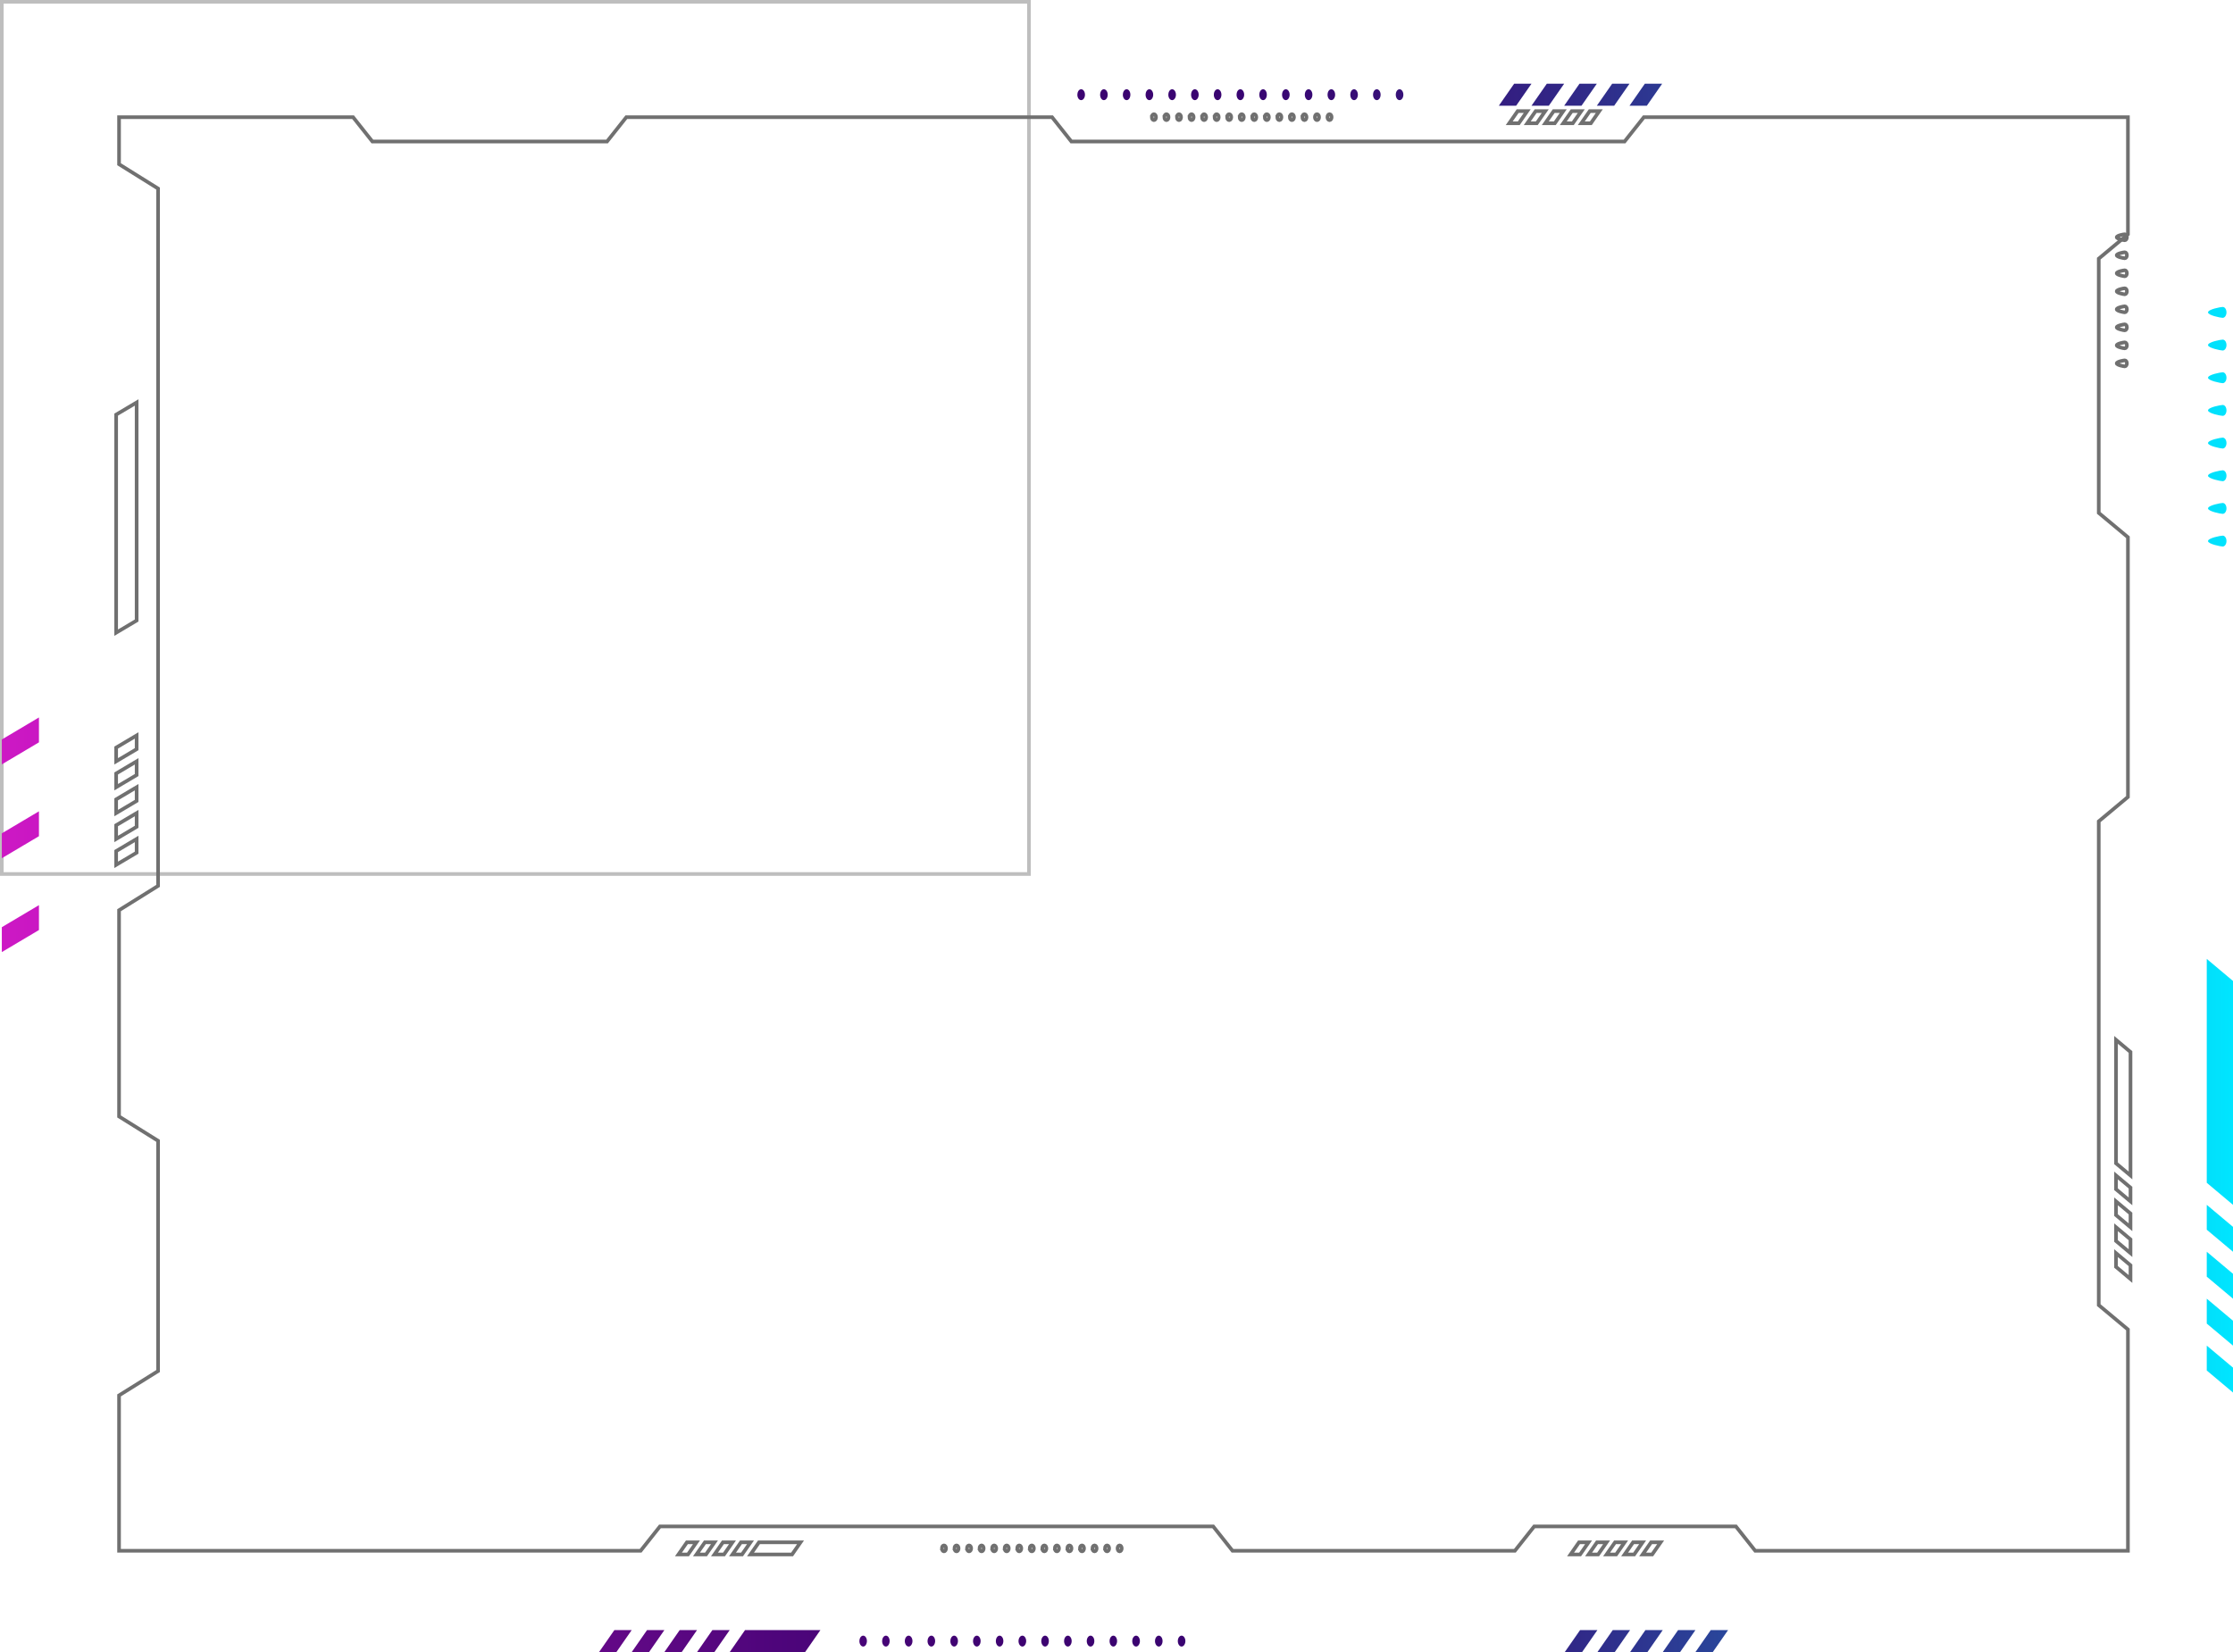 <svg xmlns="http://www.w3.org/2000/svg" xmlns:xlink="http://www.w3.org/1999/xlink" width="614.539" height="454.789" viewBox="0 0 614.539 454.789">
  <defs>
    <linearGradient id="linear-gradient" x1="-142.643" y1="0.5" x2="0.924" y2="0.5" gradientUnits="objectBoundingBox">
      <stop offset="0" stop-color="#ce18c5"/>
      <stop offset="0.053" stop-color="#b414b6"/>
      <stop offset="0.154" stop-color="#890e9d"/>
      <stop offset="0.252" stop-color="#670989"/>
      <stop offset="0.344" stop-color="#4e057b"/>
      <stop offset="0.429" stop-color="#400372"/>
      <stop offset="0.5" stop-color="#3b0370"/>
      <stop offset="0.568" stop-color="#390672"/>
      <stop offset="0.634" stop-color="#361279"/>
      <stop offset="0.701" stop-color="#312686"/>
      <stop offset="0.767" stop-color="#2a4298"/>
      <stop offset="0.833" stop-color="#2166ae"/>
      <stop offset="0.899" stop-color="#1592ca"/>
      <stop offset="0.964" stop-color="#08c5ea"/>
      <stop offset="1" stop-color="#00e5ff"/>
    </linearGradient>
    <linearGradient id="linear-gradient-6" x1="-47.334" y1="0.5" x2="20.086" y2="0.5" xlink:href="#linear-gradient"/>
    <linearGradient id="linear-gradient-7" x1="-48.334" y1="0.5" x2="19.086" y2="0.5" xlink:href="#linear-gradient"/>
    <linearGradient id="linear-gradient-8" x1="-49.334" y1="0.5" x2="18.086" y2="0.5" xlink:href="#linear-gradient"/>
    <linearGradient id="linear-gradient-9" x1="-50.334" y1="0.5" x2="17.085" y2="0.5" xlink:href="#linear-gradient"/>
    <linearGradient id="linear-gradient-10" x1="-51.334" y1="0.5" x2="16.086" y2="0.5" xlink:href="#linear-gradient"/>
    <linearGradient id="linear-gradient-11" x1="-17.774" y1="0.5" x2="49.645" y2="0.5" xlink:href="#linear-gradient"/>
    <linearGradient id="linear-gradient-12" x1="-18.774" y1="0.5" x2="48.645" y2="0.5" xlink:href="#linear-gradient"/>
    <linearGradient id="linear-gradient-13" x1="-19.774" y1="0.5" x2="47.645" y2="0.5" xlink:href="#linear-gradient"/>
    <linearGradient id="linear-gradient-14" x1="-20.774" y1="0.5" x2="46.645" y2="0.5" xlink:href="#linear-gradient"/>
    <linearGradient id="linear-gradient-15" x1="-7.841" y1="0.5" x2="16.438" y2="0.5" xlink:href="#linear-gradient"/>
    <linearGradient id="linear-gradient-16" x1="-0.343" y1="0.5" x2="143.224" y2="0.5" xlink:href="#linear-gradient"/>
    <linearGradient id="linear-gradient-22" x1="-49.317" y1="0.5" x2="18.103" y2="0.5" xlink:href="#linear-gradient"/>
    <linearGradient id="linear-gradient-23" x1="-48.317" y1="0.5" x2="19.103" y2="0.5" xlink:href="#linear-gradient"/>
    <linearGradient id="linear-gradient-24" x1="-47.316" y1="0.5" x2="20.103" y2="0.5" xlink:href="#linear-gradient"/>
    <linearGradient id="linear-gradient-25" x1="-46.317" y1="0.5" x2="21.103" y2="0.5" xlink:href="#linear-gradient"/>
    <linearGradient id="linear-gradient-26" x1="-45.317" y1="0.5" x2="22.103" y2="0.5" xlink:href="#linear-gradient"/>
    <linearGradient id="linear-gradient-27" x1="-2.58" y1="0.5" x2="4.176" y2="0.5" xlink:href="#linear-gradient"/>
    <linearGradient id="linear-gradient-28" x1="-3.248" y1="0.5" x2="3.508" y2="0.5" xlink:href="#linear-gradient"/>
    <linearGradient id="linear-gradient-29" x1="-288.815" y1="0.5" x2="1.706" y2="0.5" xlink:href="#linear-gradient"/>
  </defs>
  <g id="Group_1131" data-name="Group 1131" transform="translate(-319.815 -2153.587)">
    <g id="Group_221" data-name="Group 221" transform="translate(320.315 2154.087)">
      <rect id="Rectangle_63" data-name="Rectangle 63" width="282.671" height="240.092" fill="none" stroke="#707070" stroke-width="1" opacity="0.45" style="mix-blend-mode: multiply;isolation: isolate"/>
      <g id="Group_189" data-name="Group 189" transform="translate(31.466 30.08)">
        <g id="Group_188" data-name="Group 188">
          <path id="Path_267" data-name="Path 267" d="M133.411,370.766V338.524H.2l-5.317,6.7H-157.364l-5.317-6.7H-279.834l-5.317,6.7H-349.73l-5.317-6.7h-64.4v12.953l10.739,6.7V550.134l-10.739,6.7v56.775l10.739,6.7V683.69l-10.739,6.7v42.769H-275.9l5.317-6.7h152.251l5.317,6.7h77.713l5.317-6.7H25.521l5.317,6.7H133.411V672.244l-8.028-6.7V532.36l8.028-6.7v-71.5l-8.028-6.7V377.469Z" transform="translate(420.245 -336.851)" fill="none" stroke="#707070" stroke-width="1"/>
          <g id="Group_187" data-name="Group 187">
            <g id="Group_153" data-name="Group 153" transform="translate(550.382 255.666)">
              <g id="Group_148" data-name="Group 148">
                <path id="Path_268" data-name="Path 268" d="M-217.506,435.99l3.982,3.346v33.992l-3.982-3.346Z" transform="translate(217.506 -435.99)" fill="none" stroke="#707070" stroke-width="1"/>
              </g>
              <g id="Group_149" data-name="Group 149" transform="translate(0 37.338)">
                <path id="Path_269" data-name="Path 269" d="M-217.506,458.572l3.982,3.346V465.7l-3.982-3.346Z" transform="translate(217.506 -458.572)" fill="none" stroke="#707070" stroke-width="1"/>
              </g>
              <g id="Group_150" data-name="Group 150" transform="translate(0 44.462)">
                <path id="Path_270" data-name="Path 270" d="M-217.506,462.881l3.982,3.346v3.779l-3.982-3.346Z" transform="translate(217.506 -462.881)" fill="none" stroke="#707070" stroke-width="1"/>
              </g>
              <g id="Group_151" data-name="Group 151" transform="translate(0 51.587)">
                <path id="Path_271" data-name="Path 271" d="M-217.506,467.19l3.982,3.346v3.779l-3.982-3.346Z" transform="translate(217.506 -467.19)" fill="none" stroke="#707070" stroke-width="1"/>
              </g>
              <g id="Group_152" data-name="Group 152" transform="translate(0 58.712)">
                <path id="Path_272" data-name="Path 272" d="M-217.506,471.5l3.982,3.346v3.779l-3.982-3.346Z" transform="translate(217.506 -471.499)" fill="none" stroke="#707070" stroke-width="1"/>
              </g>
            </g>
            <g id="Group_160" data-name="Group 160" transform="translate(400.263 393.981)">
              <g id="Group_159" data-name="Group 159">
                <g id="Group_154" data-name="Group 154">
                  <path id="Path_273" data-name="Path 273" d="M-276.446,506.336l2.329-3.346h2.63l-2.329,3.346Z" transform="translate(276.446 -502.99)" fill="none" stroke="#707070" stroke-width="1"/>
                </g>
                <g id="Group_155" data-name="Group 155" transform="translate(4.959)">
                  <path id="Path_274" data-name="Path 274" d="M-273.447,506.336l2.329-3.346h2.63l-2.329,3.346Z" transform="translate(273.447 -502.99)" fill="none" stroke="#707070" stroke-width="1"/>
                </g>
                <g id="Group_156" data-name="Group 156" transform="translate(9.918)">
                  <path id="Path_275" data-name="Path 275" d="M-270.448,506.336l2.329-3.346h2.63l-2.329,3.346Z" transform="translate(270.448 -502.99)" fill="none" stroke="#707070" stroke-width="1"/>
                </g>
                <g id="Group_157" data-name="Group 157" transform="translate(14.877)">
                  <path id="Path_276" data-name="Path 276" d="M-267.449,506.336l2.329-3.346h2.63l-2.329,3.346Z" transform="translate(267.449 -502.99)" fill="none" stroke="#707070" stroke-width="1"/>
                </g>
                <g id="Group_158" data-name="Group 158" transform="translate(19.836)">
                  <path id="Path_277" data-name="Path 277" d="M-264.449,506.336l2.329-3.346h2.63l-2.329,3.346Z" transform="translate(264.449 -502.99)" fill="none" stroke="#707070" stroke-width="1"/>
                </g>
              </g>
            </g>
            <g id="Group_167" data-name="Group 167" transform="translate(154.743 393.981)">
              <g id="Group_166" data-name="Group 166">
                <g id="Group_161" data-name="Group 161">
                  <path id="Path_278" data-name="Path 278" d="M-365.1,506.336l2.329-3.346h2.63l-2.329,3.346Z" transform="translate(365.104 -502.99)" fill="none" stroke="#707070" stroke-width="1"/>
                </g>
                <g id="Group_162" data-name="Group 162" transform="translate(4.959)">
                  <path id="Path_279" data-name="Path 279" d="M-362.1,506.336l2.329-3.346h2.63l-2.329,3.346Z" transform="translate(362.104 -502.99)" fill="none" stroke="#707070" stroke-width="1"/>
                </g>
                <g id="Group_163" data-name="Group 163" transform="translate(9.918)">
                  <path id="Path_280" data-name="Path 280" d="M-359.105,506.336l2.329-3.346h2.63l-2.329,3.346Z" transform="translate(359.105 -502.99)" fill="none" stroke="#707070" stroke-width="1"/>
                </g>
                <g id="Group_164" data-name="Group 164" transform="translate(14.877)">
                  <path id="Path_281" data-name="Path 281" d="M-356.106,506.336l2.329-3.346h2.63l-2.329,3.346Z" transform="translate(356.106 -502.99)" fill="none" stroke="#707070" stroke-width="1"/>
                </g>
                <g id="Group_165" data-name="Group 165" transform="translate(19.836)">
                  <path id="Path_282" data-name="Path 282" d="M-353.107,506.336l2.329-3.346h11.442l-2.329,3.346Z" transform="translate(353.107 -502.99)" fill="none" stroke="#707070" stroke-width="1"/>
                </g>
              </g>
            </g>
            <g id="Group_174" data-name="Group 174" transform="translate(0 171.868)">
              <g id="Group_173" data-name="Group 173">
                <g id="Group_168" data-name="Group 168">
                  <path id="Path_283" data-name="Path 283" d="M-414.294,406.866l-5.636,3.346v3.779l5.636-3.346Z" transform="translate(419.93 -406.866)" fill="none" stroke="#707070" stroke-width="1"/>
                </g>
                <g id="Group_169" data-name="Group 169" transform="translate(0 7.125)">
                  <path id="Path_284" data-name="Path 284" d="M-414.294,411.174l-5.636,3.346V418.3l5.636-3.346Z" transform="translate(419.93 -411.174)" fill="none" stroke="#707070" stroke-width="1"/>
                </g>
                <g id="Group_170" data-name="Group 170" transform="translate(0 14.249)">
                  <path id="Path_285" data-name="Path 285" d="M-414.294,415.484l-5.636,3.346v3.779l5.636-3.346Z" transform="translate(419.93 -415.484)" fill="none" stroke="#707070" stroke-width="1"/>
                </g>
                <g id="Group_171" data-name="Group 171" transform="translate(0 21.374)">
                  <path id="Path_286" data-name="Path 286" d="M-414.294,419.793l-5.636,3.346v3.779l5.636-3.346Z" transform="translate(419.93 -419.793)" fill="none" stroke="#707070" stroke-width="1"/>
                </g>
                <g id="Group_172" data-name="Group 172" transform="translate(0 28.499)">
                  <path id="Path_287" data-name="Path 287" d="M-414.294,424.1l-5.636,3.346v3.779l5.636-3.346Z" transform="translate(419.93 -424.102)" fill="none" stroke="#707070" stroke-width="1"/>
                </g>
              </g>
            </g>
            <g id="Group_177" data-name="Group 177" transform="translate(0 80.21)">
              <g id="Group_176" data-name="Group 176">
                <g id="Group_175" data-name="Group 175">
                  <path id="Path_288" data-name="Path 288" d="M-414.294,368.538l-5.636,3.346V431.91l5.636-3.346Z" transform="translate(419.93 -368.538)" fill="none" stroke="#707070" stroke-width="1"/>
                </g>
              </g>
            </g>
            <g id="Group_183" data-name="Group 183" transform="translate(383.384)">
              <g id="Group_178" data-name="Group 178" transform="translate(19.836)">
                <path id="Path_289" data-name="Path 289" d="M-265.541,337.512l-2.329,3.346h-2.63l2.329-3.346Z" transform="translate(270.5 -337.512)" fill="none" stroke="#707070" stroke-width="1"/>
              </g>
              <g id="Group_179" data-name="Group 179" transform="translate(14.877)">
                <path id="Path_290" data-name="Path 290" d="M-268.54,337.512l-2.329,3.346h-2.63l2.329-3.346Z" transform="translate(273.499 -337.512)" fill="none" stroke="#707070" stroke-width="1"/>
              </g>
              <g id="Group_180" data-name="Group 180" transform="translate(9.918)">
                <path id="Path_291" data-name="Path 291" d="M-271.54,337.512l-2.329,3.346h-2.63l2.329-3.346Z" transform="translate(276.499 -337.512)" fill="none" stroke="#707070" stroke-width="1"/>
              </g>
              <g id="Group_181" data-name="Group 181" transform="translate(4.959)">
                <path id="Path_292" data-name="Path 292" d="M-274.539,337.512l-2.329,3.346h-2.63l2.329-3.346Z" transform="translate(279.498 -337.512)" fill="none" stroke="#707070" stroke-width="1"/>
              </g>
              <g id="Group_182" data-name="Group 182">
                <path id="Path_293" data-name="Path 293" d="M-277.538,337.512l-2.329,3.346h-2.63l2.329-3.346Z" transform="translate(282.497 -337.512)" fill="none" stroke="#707070" stroke-width="1"/>
              </g>
            </g>
            <g id="Group_184" data-name="Group 184" transform="translate(227.257 394.83)">
              <path id="Path_294" data-name="Path 294" d="M-292.867,504.331c0-.463.253-.827.575-.827h0c.311,0,.575.364.575.827h0c0,.445-.265.827-.575.827h0C-292.614,505.157-292.867,504.776-292.867,504.331Zm-3.464,0c0-.463.265-.827.575-.827h0c.322,0,.575.364.575.827h0c0,.445-.253.827-.575.827h0C-296.066,505.157-296.331,504.776-296.331,504.331Zm-3.452,0c0-.463.265-.827.587-.827h0c.311,0,.575.364.575.827h0c0,.445-.265.827-.575.827h0C-299.519,505.157-299.783,504.776-299.783,504.331Zm-3.441,0c0-.463.253-.827.575-.827h0c.311,0,.564.364.564.827h0c0,.445-.253.827-.564.827h0C-302.971,505.157-303.224,504.776-303.224,504.331Zm-3.464,0c0-.463.263-.827.575-.827h0c.322,0,.575.364.575.827h0c0,.445-.253.827-.575.827h0C-306.425,505.157-306.688,504.776-306.688,504.331Zm-3.443,0c0-.463.253-.827.575-.827h0c.313,0,.577.364.577.827h0c0,.445-.265.827-.577.827h0C-309.878,505.157-310.131,504.776-310.131,504.331Zm-3.462,0c0-.463.263-.827.575-.827h0c.322,0,.575.364.575.827h0c0,.445-.253.827-.575.827h0C-313.33,505.157-313.593,504.776-313.593,504.331Zm-3.454,0c0-.463.265-.827.587-.827h0c.312,0,.575.364.575.827h0c0,.445-.263.827-.575.827h0C-316.782,505.157-317.047,504.776-317.047,504.331Zm-3.441,0c0-.463.253-.827.575-.827h0c.311,0,.564.364.564.827h0c0,.445-.253.827-.564.827h0C-320.235,505.157-320.488,504.776-320.488,504.331Zm-3.464,0c0-.463.265-.827.575-.827h0c.322,0,.575.364.575.827h0c0,.445-.253.827-.575.827h0C-323.687,505.157-323.952,504.776-323.952,504.331Zm-3.441,0c0-.463.253-.827.575-.827h0c.311,0,.575.364.575.827h0c0,.445-.265.827-.575.827h0C-327.139,505.157-327.392,504.776-327.392,504.331Zm-3.464,0c0-.463.265-.827.575-.827h0c.322,0,.575.364.575.827h0c0,.445-.253.827-.575.827h0C-330.592,505.157-330.856,504.776-330.856,504.331Zm-3.452,0c0-.463.265-.827.587-.827h0c.311,0,.575.364.575.827h0c0,.445-.265.827-.575.827h0C-334.044,505.157-334.309,504.776-334.309,504.331Zm-3.441,0c0-.463.253-.827.575-.827h0c.311,0,.564.364.564.827h0c0,.445-.253.827-.564.827h0C-337.5,505.157-337.75,504.776-337.75,504.331Zm-3.452,0c0-.463.253-.827.575-.827h0c.311,0,.564.364.564.827h0c0,.445-.253.827-.564.827h0C-340.949,505.157-341.2,504.776-341.2,504.331Z" transform="translate(341.202 -503.504)" fill="none" stroke="#707070" stroke-width="1"/>
            </g>
            <g id="Group_185" data-name="Group 185" transform="translate(285.021 0.844)">
              <path id="Path_295" data-name="Path 295" d="M-272.856,338.85c0-.463.253-.827.575-.827h0c.311,0,.575.364.575.827h0c0,.465-.265.827-.575.827h0C-272.6,339.676-272.856,339.314-272.856,338.85Zm-3.452,0c0-.463.253-.827.575-.827h0c.311,0,.575.364.575.827h0c0,.465-.265.827-.575.827h0C-276.055,339.676-276.308,339.314-276.308,338.85Zm-3.452,0c0-.463.253-.827.575-.827h0c.311,0,.575.364.575.827h0c0,.465-.265.827-.575.827h0C-279.508,339.676-279.761,339.314-279.761,338.85Zm-3.452,0c0-.463.253-.827.575-.827h0c.311,0,.575.364.575.827h0c0,.465-.265.827-.575.827h0C-282.96,339.676-283.213,339.314-283.213,338.85Zm-3.452,0c0-.463.251-.827.575-.827h0c.311,0,.575.364.575.827h0c0,.465-.264.827-.575.827h0C-286.414,339.676-286.666,339.314-286.666,338.85Zm-3.454,0c0-.463.253-.827.575-.827h0c.312,0,.575.364.575.827h0c0,.465-.263.827-.575.827h0C-289.867,339.676-290.12,339.314-290.12,338.85Zm-3.452,0c0-.463.253-.827.575-.827h0c.313,0,.565.364.565.827h0c0,.465-.253.827-.565.827h0C-293.319,339.676-293.572,339.314-293.572,338.85Zm-3.452,0c0-.463.253-.827.575-.827h0c.312,0,.575.364.575.827h0c0,.465-.263.827-.575.827h0C-296.771,339.676-297.024,339.314-297.024,338.85Zm-3.452,0c0-.463.253-.827.575-.827h0c.311,0,.575.364.575.827h0c0,.465-.265.827-.575.827h0C-300.224,339.676-300.477,339.314-300.477,338.85Zm-3.452,0c0-.463.253-.827.575-.827h0c.311,0,.575.364.575.827h0c0,.465-.265.827-.575.827h0C-303.676,339.676-303.929,339.314-303.929,338.85Zm-3.452,0c0-.463.253-.827.575-.827h0c.311,0,.575.364.575.827h0c0,.465-.265.827-.575.827h0C-307.128,339.676-307.381,339.314-307.381,338.85Zm-3.452,0c0-.463.253-.827.575-.827h0c.311,0,.575.364.575.827h0c0,.465-.265.827-.575.827h0C-310.581,339.676-310.834,339.314-310.834,338.85Zm-3.452,0c0-.463.253-.827.575-.827h0c.311,0,.564.364.564.827h0c0,.465-.253.827-.564.827h0C-314.033,339.676-314.286,339.314-314.286,338.85Zm-3.452,0c0-.463.253-.827.564-.827h0c.322,0,.587.364.587.827h0c0,.465-.264.827-.587.827h0C-317.486,339.676-317.739,339.314-317.739,338.85Zm-3.452,0c0-.463.251-.827.575-.827h0c.311,0,.575.364.575.827h0c0,.465-.265.827-.575.827h0C-320.94,339.676-321.191,339.314-321.191,338.85Z" transform="translate(321.191 -338.023)" fill="none" stroke="#707070" stroke-width="1"/>
            </g>
            <g id="Group_186" data-name="Group 186" transform="translate(550.571 33.898)">
              <path id="Path_296" data-name="Path 296" d="M-217.392,393.563c0-.465,1.918-.827,2.229-.827h0c.322,0,.575.362.575.827h0c0,.445-.253.827-.575.827h0C-215.474,394.39-217.392,394.008-217.392,393.563Zm0-4.96c0-.465,1.918-.827,2.229-.827h0c.322,0,.575.362.575.827h0c0,.445-.253.827-.575.827h0C-215.474,389.429-217.392,389.047-217.392,388.6Zm0-4.96c0-.465,1.918-.827,2.229-.827h0c.322,0,.575.362.575.827h0c0,.445-.253.827-.575.827h0C-215.474,384.469-217.392,384.087-217.392,383.642Zm0-4.96c0-.465,1.918-.827,2.229-.827h0c.322,0,.575.362.575.827h0c0,.445-.253.827-.575.827h0C-215.474,379.509-217.392,379.127-217.392,378.682Zm0-4.96c0-.465,1.918-.827,2.229-.827h0c.322,0,.575.362.575.827h0c0,.445-.253.827-.575.827h0C-215.474,374.548-217.392,374.166-217.392,373.722Zm0-4.96c0-.465,1.918-.827,2.229-.827h0c.322,0,.575.362.575.827h0c0,.445-.253.827-.575.827h0C-215.474,369.588-217.392,369.206-217.392,368.761Zm0-4.96c0-.465,1.918-.827,2.229-.827h0c.322,0,.575.362.575.827h0c0,.445-.253.827-.575.827h0C-215.474,364.628-217.392,364.246-217.392,363.8Zm0-4.96c0-.465,1.918-.827,2.229-.827h0c.322,0,.575.362.575.827h0c0,.445-.253.827-.575.827h0C-215.474,359.667-217.392,359.285-217.392,358.841Z" transform="translate(217.392 -358.014)" fill="none" stroke="#707070" stroke-width="1"/>
            </g>
          </g>
        </g>
      </g>
    </g>
    <g id="Group_930" data-name="Group 930" transform="translate(320.315 2176.624)">
      <g id="Group_153-2" data-name="Group 153" transform="translate(606.819 240.931)">
        <g id="Group_148-2" data-name="Group 148">
          <path id="Path_268-2" data-name="Path 268" d="M-217.506,435.99l7.22,6.066v61.629l-7.22-6.066Z" transform="translate(217.506 -435.99)" fill="url(#linear-gradient)"/>
        </g>
        <g id="Group_149-2" data-name="Group 149" transform="translate(0 67.695)">
          <path id="Path_269-2" data-name="Path 269" d="M-217.506,458.572l7.22,6.066v6.852l-7.22-6.066Z" transform="translate(217.506 -458.572)" fill="url(#linear-gradient)"/>
        </g>
        <g id="Group_150-2" data-name="Group 150" transform="translate(0 80.613)">
          <path id="Path_270-2" data-name="Path 270" d="M-217.506,462.881l7.22,6.066V475.8l-7.22-6.066Z" transform="translate(217.506 -462.881)" fill="url(#linear-gradient)"/>
        </g>
        <g id="Group_151-2" data-name="Group 151" transform="translate(0 93.53)">
          <path id="Path_271-2" data-name="Path 271" d="M-217.506,467.19l7.22,6.066v6.852l-7.22-6.066Z" transform="translate(217.506 -467.19)" fill="url(#linear-gradient)"/>
        </g>
        <g id="Group_152-2" data-name="Group 152" transform="translate(0 106.448)">
          <path id="Path_272-2" data-name="Path 272" d="M-217.506,471.5l7.22,6.066v6.851l-7.22-6.066Z" transform="translate(217.506 -471.499)" fill="url(#linear-gradient)"/>
        </g>
      </g>
      <g id="Group_160-2" data-name="Group 160" transform="translate(430.13 425.685)">
        <g id="Group_159-2" data-name="Group 159">
          <g id="Group_154-2" data-name="Group 154">
            <path id="Path_273-2" data-name="Path 273" d="M-276.446,509.057l4.222-6.066h4.769l-4.222,6.066Z" transform="translate(276.446 -502.99)" fill="url(#linear-gradient-6)"/>
          </g>
          <g id="Group_155-2" data-name="Group 155" transform="translate(8.991)">
            <path id="Path_274-2" data-name="Path 274" d="M-273.447,509.057l4.222-6.066h4.769l-4.222,6.066Z" transform="translate(273.447 -502.99)" fill="url(#linear-gradient-7)"/>
          </g>
          <g id="Group_156-2" data-name="Group 156" transform="translate(17.982)">
            <path id="Path_275-2" data-name="Path 275" d="M-270.448,509.057l4.222-6.066h4.769l-4.222,6.066Z" transform="translate(270.448 -502.99)" fill="url(#linear-gradient-8)"/>
          </g>
          <g id="Group_157-2" data-name="Group 157" transform="translate(26.973)">
            <path id="Path_276-2" data-name="Path 276" d="M-267.449,509.057l4.222-6.066h4.769l-4.222,6.066Z" transform="translate(267.449 -502.99)" fill="url(#linear-gradient-9)"/>
          </g>
          <g id="Group_158-2" data-name="Group 158" transform="translate(35.964)">
            <path id="Path_277-2" data-name="Path 277" d="M-264.449,509.057l4.222-6.066h4.769l-4.222,6.066Z" transform="translate(264.449 -502.99)" fill="url(#linear-gradient-10)"/>
          </g>
        </g>
      </g>
      <g id="Group_167-2" data-name="Group 167" transform="translate(164.356 425.685)">
        <g id="Group_166-2" data-name="Group 166">
          <g id="Group_161-2" data-name="Group 161">
            <path id="Path_278-2" data-name="Path 278" d="M-365.1,509.057l4.222-6.066h4.769l-4.222,6.066Z" transform="translate(365.104 -502.99)" fill="url(#linear-gradient-11)"/>
          </g>
          <g id="Group_162-2" data-name="Group 162" transform="translate(8.991)">
            <path id="Path_279-2" data-name="Path 279" d="M-362.1,509.057l4.222-6.066h4.769l-4.222,6.066Z" transform="translate(362.104 -502.99)" fill="url(#linear-gradient-12)"/>
          </g>
          <g id="Group_163-2" data-name="Group 163" transform="translate(17.982)">
            <path id="Path_280-2" data-name="Path 280" d="M-359.105,509.057l4.222-6.066h4.769l-4.222,6.066Z" transform="translate(359.105 -502.99)" fill="url(#linear-gradient-13)"/>
          </g>
          <g id="Group_164-2" data-name="Group 164" transform="translate(26.973)">
            <path id="Path_281-2" data-name="Path 281" d="M-356.106,509.057l4.222-6.066h4.769l-4.222,6.066Z" transform="translate(356.106 -502.99)" fill="url(#linear-gradient-14)"/>
          </g>
          <g id="Group_165-2" data-name="Group 165" transform="translate(35.964)">
            <path id="Path_282-2" data-name="Path 282" d="M-353.107,509.057l4.222-6.066h20.745l-4.222,6.066Z" transform="translate(353.107 -502.99)" fill="url(#linear-gradient-15)"/>
          </g>
        </g>
      </g>
      <g id="Group_174-2" data-name="Group 174" transform="translate(0 174.462)">
        <g id="Group_173-2" data-name="Group 173">
          <g id="Group_168-2" data-name="Group 168">
            <path id="Path_283-2" data-name="Path 283" d="M-409.712,406.866l-10.218,6.066v6.851l10.218-6.066Z" transform="translate(419.93 -406.866)" fill="url(#linear-gradient-16)"/>
          </g>
          <g id="Group_169-2" data-name="Group 169" transform="translate(0 12.917)">
            <path id="Path_284-2" data-name="Path 284" d="M-409.712,411.174l-10.218,6.066v6.852l10.218-6.066Z" transform="translate(419.93 -411.174)" fill="url(#linear-gradient-16)"/>
          </g>
          <g id="Group_170-2" data-name="Group 170" transform="translate(0 25.835)">
            <path id="Path_285-2" data-name="Path 285" d="M-409.712,415.484l-10.218,6.066V428.4l10.218-6.066Z" transform="translate(419.93 -415.484)" fill="url(#linear-gradient-16)"/>
          </g>
          <g id="Group_171-2" data-name="Group 171" transform="translate(0 38.753)">
            <path id="Path_286-2" data-name="Path 286" d="M-409.712,419.793l-10.218,6.066v6.852l10.218-6.066Z" transform="translate(419.93 -419.793)" fill="url(#linear-gradient-16)"/>
          </g>
          <g id="Group_172-2" data-name="Group 172" transform="translate(0 51.671)">
            <path id="Path_287-2" data-name="Path 287" d="M-409.712,424.1l-10.218,6.066v6.851l10.218-6.066Z" transform="translate(419.93 -424.102)" fill="url(#linear-gradient-16)"/>
          </g>
        </g>
      </g>
      <g id="Group_177-2" data-name="Group 177" transform="translate(0 76.103)">
        <g id="Group_176-2" data-name="Group 176">
          <g id="Group_175-2" data-name="Group 175">
            <path id="Path_288-2" data-name="Path 288" d="M-409.712,368.538-419.93,374.6V483.436l10.218-6.066Z" transform="translate(419.93 -368.538)" fill="url(#linear-gradient-16)"/>
          </g>
        </g>
      </g>
      <g id="Group_183-2" data-name="Group 183" transform="translate(411.991)">
        <g id="Group_178-2" data-name="Group 178" transform="translate(35.964)">
          <path id="Path_289-2" data-name="Path 289" d="M-261.509,337.512l-4.222,6.066H-270.5l4.222-6.066Z" transform="translate(270.5 -337.512)" fill="url(#linear-gradient-22)"/>
        </g>
        <g id="Group_179-2" data-name="Group 179" transform="translate(26.973)">
          <path id="Path_290-2" data-name="Path 290" d="M-264.508,337.512l-4.222,6.066H-273.5l4.222-6.066Z" transform="translate(273.499 -337.512)" fill="url(#linear-gradient-23)"/>
        </g>
        <g id="Group_180-2" data-name="Group 180" transform="translate(17.982)">
          <path id="Path_291-2" data-name="Path 291" d="M-267.508,337.512l-4.222,6.066H-276.5l4.222-6.066Z" transform="translate(276.499 -337.512)" fill="url(#linear-gradient-24)"/>
        </g>
        <g id="Group_181-2" data-name="Group 181" transform="translate(8.991)">
          <path id="Path_292-2" data-name="Path 292" d="M-270.507,337.512l-4.222,6.066H-279.5l4.222-6.066Z" transform="translate(279.498 -337.512)" fill="url(#linear-gradient-25)"/>
        </g>
        <g id="Group_182-2" data-name="Group 182">
          <path id="Path_293-2" data-name="Path 293" d="M-273.506,337.512l-4.222,6.066H-282.5l4.222-6.066Z" transform="translate(282.497 -337.512)" fill="url(#linear-gradient-26)"/>
        </g>
      </g>
      <g id="Group_184-2" data-name="Group 184" transform="translate(236.007 427.224)">
        <path id="Path_294-2" data-name="Path 294" d="M-253.568,505c0-.839.459-1.5,1.043-1.5h0c.564,0,1.043.66,1.043,1.5h0c0,.807-.48,1.5-1.043,1.5h0C-253.109,506.5-253.568,505.809-253.568,505Zm-6.28,0c0-.839.48-1.5,1.043-1.5h0c.585,0,1.043.66,1.043,1.5h0c0,.807-.459,1.5-1.043,1.5h0C-259.369,506.5-259.848,505.809-259.848,505Zm-6.259,0c0-.839.48-1.5,1.064-1.5h0c.564,0,1.043.66,1.043,1.5h0c0,.807-.48,1.5-1.043,1.5h0C-265.628,506.5-266.108,505.809-266.108,505Zm-6.238,0c0-.839.459-1.5,1.043-1.5h0c.564,0,1.022.66,1.022,1.5h0c0,.807-.459,1.5-1.022,1.5h0C-271.887,506.5-272.346,505.809-272.346,505Zm-6.28,0c0-.839.477-1.5,1.043-1.5h0c.585,0,1.043.66,1.043,1.5h0c0,.807-.459,1.5-1.043,1.5h0C-278.15,506.5-278.626,505.809-278.626,505Zm-6.241,0c0-.839.459-1.5,1.043-1.5h0c.567,0,1.046.66,1.046,1.5h0c0,.807-.48,1.5-1.046,1.5h0C-284.409,506.5-284.868,505.809-284.868,505Zm-6.277,0c0-.839.477-1.5,1.043-1.5h0c.585,0,1.043.66,1.043,1.5h0c0,.807-.459,1.5-1.043,1.5h0C-290.668,506.5-291.145,505.809-291.145,505Zm-6.262,0c0-.839.48-1.5,1.064-1.5h0c.567,0,1.043.66,1.043,1.5h0c0,.807-.477,1.5-1.043,1.5h0C-296.928,506.5-297.408,505.809-297.408,505Zm-6.238,0c0-.839.459-1.5,1.043-1.5h0c.564,0,1.022.66,1.022,1.5h0c0,.807-.459,1.5-1.022,1.5h0C-303.187,506.5-303.646,505.809-303.646,505Zm-6.28,0c0-.839.48-1.5,1.043-1.5h0c.585,0,1.043.66,1.043,1.5h0c0,.807-.459,1.5-1.043,1.5h0C-309.447,506.5-309.926,505.809-309.926,505Zm-6.238,0c0-.839.459-1.5,1.043-1.5h0c.564,0,1.043.66,1.043,1.5h0c0,.807-.48,1.5-1.043,1.5h0C-315.706,506.5-316.165,505.809-316.165,505Zm-6.28,0c0-.839.48-1.5,1.043-1.5h0c.585,0,1.043.66,1.043,1.5h0c0,.807-.459,1.5-1.043,1.5h0C-321.965,506.5-322.445,505.809-322.445,505Zm-6.259,0c0-.839.48-1.5,1.064-1.5h0c.564,0,1.043.66,1.043,1.5h0c0,.807-.48,1.5-1.043,1.5h0C-328.225,506.5-328.7,505.809-328.7,505Zm-6.238,0c0-.839.459-1.5,1.043-1.5h0c.564,0,1.022.66,1.022,1.5h0c0,.807-.459,1.5-1.022,1.5h0C-334.484,506.5-334.943,505.809-334.943,505Zm-6.259,0c0-.839.459-1.5,1.043-1.5h0c.564,0,1.022.66,1.022,1.5h0c0,.807-.459,1.5-1.022,1.5h0C-340.743,506.5-341.2,505.809-341.2,505Z" transform="translate(341.202 -503.504)" fill="url(#linear-gradient-27)"/>
      </g>
      <g id="Group_185-2" data-name="Group 185" transform="translate(295.996 1.53)">
        <path id="Path_295-2" data-name="Path 295" d="M-233.557,339.522c0-.839.459-1.5,1.043-1.5h0c.564,0,1.043.659,1.043,1.5h0c0,.842-.48,1.5-1.043,1.5h0C-233.1,341.021-233.557,340.364-233.557,339.522Zm-6.259,0c0-.839.459-1.5,1.043-1.5h0c.564,0,1.043.659,1.043,1.5h0c0,.842-.48,1.5-1.043,1.5h0C-239.358,341.021-239.816,340.364-239.816,339.522Zm-6.259,0c0-.839.459-1.5,1.043-1.5h0c.564,0,1.043.659,1.043,1.5h0c0,.842-.48,1.5-1.043,1.5h0C-245.617,341.021-246.076,340.364-246.076,339.522Zm-6.259,0c0-.839.459-1.5,1.043-1.5h0c.564,0,1.043.659,1.043,1.5h0c0,.842-.48,1.5-1.043,1.5h0C-251.877,341.021-252.335,340.364-252.335,339.522Zm-6.259,0c0-.839.456-1.5,1.043-1.5h0c.564,0,1.043.659,1.043,1.5h0c0,.842-.479,1.5-1.043,1.5h0C-258.139,341.021-258.594,340.364-258.594,339.522Zm-6.262,0c0-.839.459-1.5,1.043-1.5h0c.567,0,1.043.659,1.043,1.5h0c0,.842-.477,1.5-1.043,1.5h0C-264.4,341.021-264.857,340.364-264.857,339.522Zm-6.259,0c0-.839.459-1.5,1.043-1.5h0c.567,0,1.025.659,1.025,1.5h0c0,.842-.459,1.5-1.025,1.5h0C-270.658,341.021-271.116,340.364-271.116,339.522Zm-6.259,0c0-.839.459-1.5,1.043-1.5h0c.567,0,1.043.659,1.043,1.5h0c0,.842-.477,1.5-1.043,1.5h0C-276.917,341.021-277.376,340.364-277.376,339.522Zm-6.259,0c0-.839.459-1.5,1.043-1.5h0c.564,0,1.043.659,1.043,1.5h0c0,.842-.48,1.5-1.043,1.5h0C-283.176,341.021-283.635,340.364-283.635,339.522Zm-6.259,0c0-.839.459-1.5,1.043-1.5h0c.564,0,1.043.659,1.043,1.5h0c0,.842-.48,1.5-1.043,1.5h0C-289.435,341.021-289.894,340.364-289.894,339.522Zm-6.259,0c0-.839.459-1.5,1.043-1.5h0c.564,0,1.043.659,1.043,1.5h0c0,.842-.48,1.5-1.043,1.5h0C-295.695,341.021-296.154,340.364-296.154,339.522Zm-6.259,0c0-.839.459-1.5,1.043-1.5h0c.564,0,1.043.659,1.043,1.5h0c0,.842-.48,1.5-1.043,1.5h0C-301.954,341.021-302.413,340.364-302.413,339.522Zm-6.259,0c0-.839.459-1.5,1.043-1.5h0c.564,0,1.022.659,1.022,1.5h0c0,.842-.459,1.5-1.022,1.5h0C-308.214,341.021-308.672,340.364-308.672,339.522Zm-6.259,0c0-.839.459-1.5,1.022-1.5h0c.585,0,1.064.659,1.064,1.5h0c0,.842-.48,1.5-1.064,1.5h0C-314.473,341.021-314.932,340.364-314.932,339.522Zm-6.259,0c0-.839.456-1.5,1.043-1.5h0c.564,0,1.043.659,1.043,1.5h0c0,.842-.48,1.5-1.043,1.5h0C-320.735,341.021-321.191,340.364-321.191,339.522Z" transform="translate(321.191 -338.023)" fill="url(#linear-gradient-28)"/>
      </g>
      <g id="Group_186-2" data-name="Group 186" transform="translate(607.162 61.459)">
        <path id="Path_296-2" data-name="Path 296" d="M-217.392,422.466c0-.842,3.478-1.5,4.041-1.5h0c.585,0,1.043.656,1.043,1.5h0c0,.806-.459,1.5-1.043,1.5h0C-213.915,423.965-217.392,423.272-217.392,422.466Zm0-8.993c0-.842,3.478-1.5,4.041-1.5h0c.585,0,1.043.656,1.043,1.5h0c0,.806-.459,1.5-1.043,1.5h0C-213.915,414.972-217.392,414.279-217.392,413.473Zm0-8.993c0-.842,3.478-1.5,4.041-1.5h0c.585,0,1.043.656,1.043,1.5h0c0,.806-.459,1.5-1.043,1.5h0C-213.915,405.978-217.392,405.286-217.392,404.48Zm0-8.993c0-.842,3.478-1.5,4.041-1.5h0c.585,0,1.043.657,1.043,1.5h0c0,.806-.459,1.5-1.043,1.5h0C-213.915,396.985-217.392,396.293-217.392,395.486Zm0-8.993c0-.842,3.478-1.5,4.041-1.5h0c.585,0,1.043.656,1.043,1.5h0c0,.806-.459,1.5-1.043,1.5h0C-213.915,387.992-217.392,387.3-217.392,386.493Zm0-8.993c0-.842,3.478-1.5,4.041-1.5h0c.585,0,1.043.657,1.043,1.5h0c0,.806-.459,1.5-1.043,1.5h0C-213.915,379-217.392,378.306-217.392,377.5Zm0-8.993c0-.843,3.478-1.5,4.041-1.5h0c.585,0,1.043.656,1.043,1.5h0c0,.806-.459,1.5-1.043,1.5h0C-213.915,370.005-217.392,369.312-217.392,368.506Zm0-8.993c0-.842,3.478-1.5,4.041-1.5h0c.585,0,1.043.656,1.043,1.5h0c0,.806-.459,1.5-1.043,1.5h0C-213.915,361.012-217.392,360.319-217.392,359.513Z" transform="translate(217.392 -358.014)" fill="url(#linear-gradient-29)"/>
      </g>
    </g>
  </g>
</svg>
